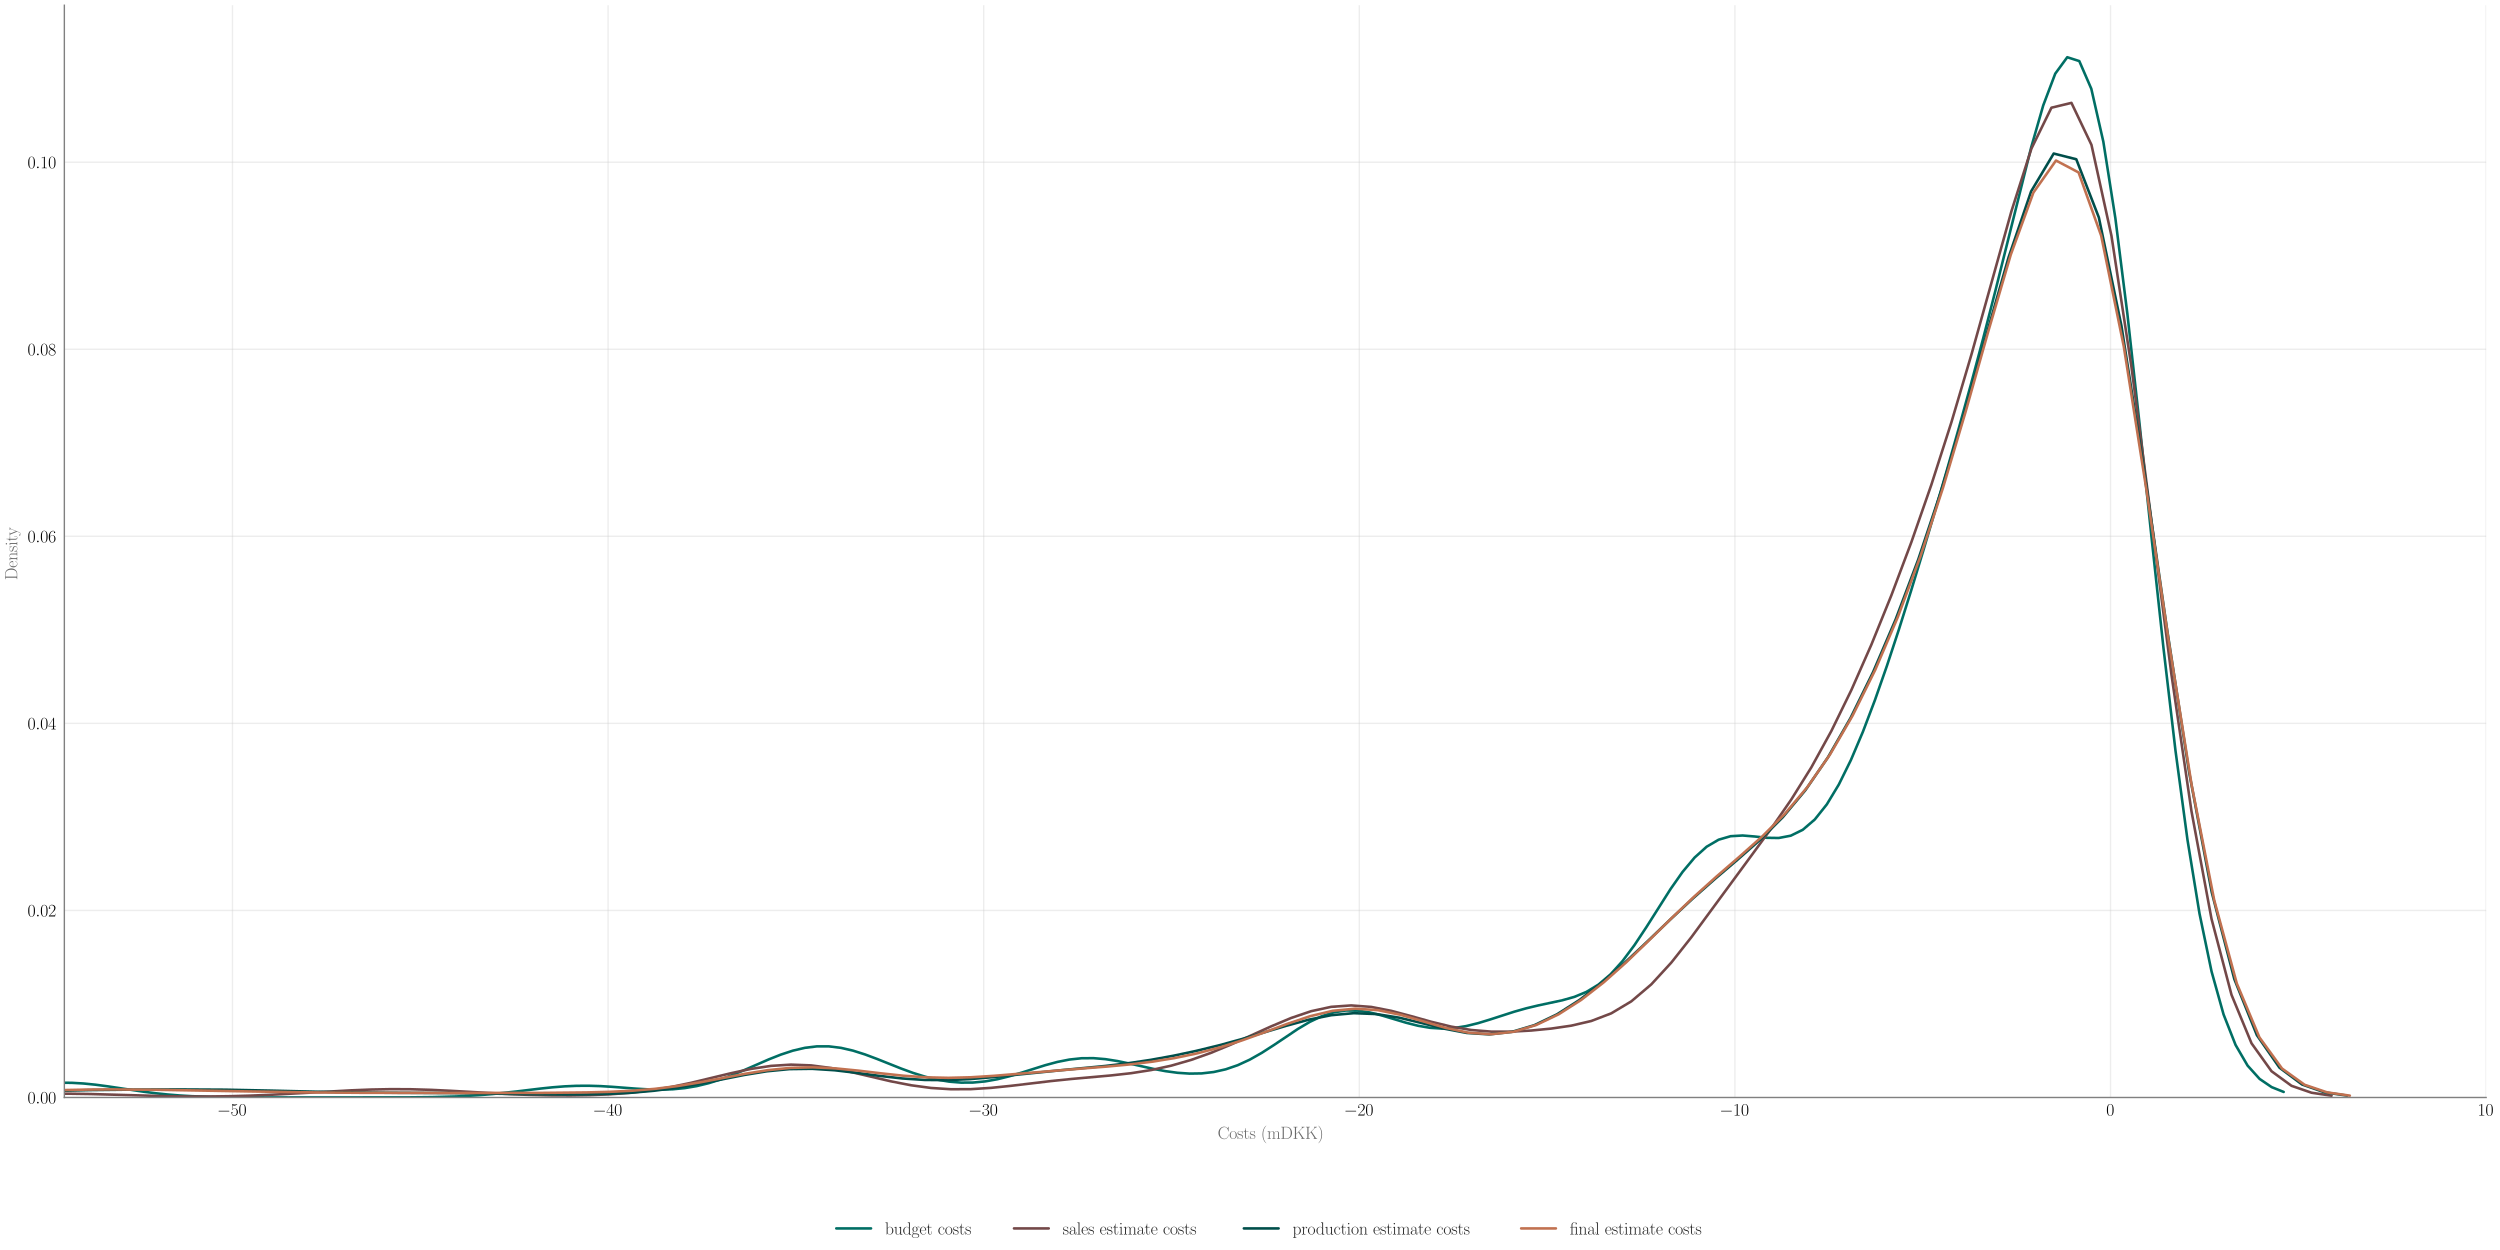 <?xml version="1.0" encoding="utf-8" standalone="no"?>
<!DOCTYPE svg PUBLIC "-//W3C//DTD SVG 1.1//EN"
  "http://www.w3.org/Graphics/SVG/1.1/DTD/svg11.dtd">
<svg xmlns:xlink="http://www.w3.org/1999/xlink" width="1440pt" height="720pt" viewBox="0 0 1440 720" xmlns="http://www.w3.org/2000/svg" version="1.1">
 <defs>
  <style type="text/css">*{stroke-linejoin: round; stroke-linecap: butt}</style>
 </defs>
 <g id="figure_1">
  <g id="patch_1">
   <path d="M 0 720 
L 1440 720 
L 1440 0 
L 0 0 
z
" style="fill: #ffffff"/>
  </g>
  <g id="axes_1">
   <g id="patch_2">
    <path d="M 37.067 632.147 
L 1432.018 632.147 
L 1432.018 3 
L 37.067 3 
z
" style="fill: #ffffff"/>
   </g>
   <g id="matplotlib.axis_1">
    <g id="xtick_1">
     <g id="line2d_1">
      <path d="M 133.905 632.147 
L 133.905 3 
" clip-path="url(#p90ccbe395f)" style="fill: none; stroke: #cccccc; stroke-opacity: 0.35; stroke-width: 0.8; stroke-linecap: round"/>
     </g>
     <g id="text_1">
      <!-- $\mathdefault{−50}$ -->
      <g transform="translate(125.049 642.566) scale(0.1 -0.1)">
       <defs>
        <path id="CMSY10-0" d="M 4218 1472 
C 4326 1472 4442 1472 4442 1600 
C 4442 1728 4326 1728 4218 1728 
L 755 1728 
C 646 1728 531 1728 531 1600 
C 531 1472 646 1472 755 1472 
L 4218 1472 
z
" transform="scale(0.016)"/>
        <path id="CMR17-35" d="M 730 3692 
C 794 3666 1056 3584 1325 3584 
C 1920 3584 2246 3911 2432 4100 
C 2432 4157 2432 4192 2394 4192 
C 2387 4192 2374 4192 2323 4163 
C 2099 4058 1837 3973 1517 3973 
C 1325 3973 1037 3999 723 4139 
C 653 4171 640 4171 634 4171 
C 602 4171 595 4164 595 4037 
L 595 2203 
C 595 2089 595 2057 659 2057 
C 691 2057 704 2070 736 2114 
C 941 2401 1222 2522 1542 2522 
C 1766 2522 2246 2382 2246 1289 
C 2246 1085 2246 715 2054 421 
C 1894 159 1645 25 1370 25 
C 947 25 518 320 403 814 
C 429 807 480 795 506 795 
C 589 795 749 840 749 1038 
C 749 1210 627 1280 506 1280 
C 358 1280 262 1190 262 1011 
C 262 454 704 -128 1382 -128 
C 2042 -128 2669 440 2669 1264 
C 2669 2030 2170 2624 1549 2624 
C 1222 2624 947 2503 730 2274 
L 730 3692 
z
" transform="scale(0.016)"/>
        <path id="CMR17-30" d="M 2688 2025 
C 2688 2416 2682 3080 2413 3591 
C 2176 4039 1798 4198 1466 4198 
C 1158 4198 768 4058 525 3597 
C 269 3118 243 2524 243 2025 
C 243 1661 250 1106 448 619 
C 723 -39 1216 -128 1466 -128 
C 1760 -128 2208 -7 2470 600 
C 2662 1042 2688 1559 2688 2025 
z
M 1466 -26 
C 1056 -26 813 325 723 812 
C 653 1188 653 1738 653 2096 
C 653 2588 653 2997 736 3387 
C 858 3929 1216 4096 1466 4096 
C 1728 4096 2067 3923 2189 3400 
C 2272 3036 2278 2607 2278 2096 
C 2278 1680 2278 1169 2202 792 
C 2067 95 1690 -26 1466 -26 
z
" transform="scale(0.016)"/>
       </defs>
       <use xlink:href="#CMSY10-0" transform="scale(0.996)"/>
       <use xlink:href="#CMR17-35" transform="translate(77.487 0) scale(0.996)"/>
       <use xlink:href="#CMR17-30" transform="translate(123.178 0) scale(0.996)"/>
      </g>
     </g>
    </g>
    <g id="xtick_2">
     <g id="line2d_2">
      <path d="M 350.257 632.147 
L 350.257 3 
" clip-path="url(#p90ccbe395f)" style="fill: none; stroke: #cccccc; stroke-opacity: 0.35; stroke-width: 0.8; stroke-linecap: round"/>
     </g>
     <g id="text_2">
      <!-- $\mathdefault{−40}$ -->
      <g transform="translate(341.402 642.566) scale(0.1 -0.1)">
       <defs>
        <path id="CMR17-34" d="M 2150 4122 
C 2150 4256 2144 4256 2029 4256 
L 128 1254 
L 128 1088 
L 1779 1088 
L 1779 457 
C 1779 224 1766 160 1318 160 
L 1197 160 
L 1197 0 
C 1402 0 1747 0 1965 0 
C 2182 0 2528 0 2733 0 
L 2733 160 
L 2611 160 
C 2163 160 2150 224 2150 457 
L 2150 1088 
L 2803 1088 
L 2803 1254 
L 2150 1254 
L 2150 4122 
z
M 1798 3703 
L 1798 1254 
L 256 1254 
L 1798 3703 
z
" transform="scale(0.016)"/>
       </defs>
       <use xlink:href="#CMSY10-0" transform="scale(0.996)"/>
       <use xlink:href="#CMR17-34" transform="translate(77.487 0) scale(0.996)"/>
       <use xlink:href="#CMR17-30" transform="translate(123.178 0) scale(0.996)"/>
      </g>
     </g>
    </g>
    <g id="xtick_3">
     <g id="line2d_3">
      <path d="M 566.61 632.147 
L 566.61 3 
" clip-path="url(#p90ccbe395f)" style="fill: none; stroke: #cccccc; stroke-opacity: 0.35; stroke-width: 0.8; stroke-linecap: round"/>
     </g>
     <g id="text_3">
      <!-- $\mathdefault{−30}$ -->
      <g transform="translate(557.754 642.566) scale(0.1 -0.1)">
       <defs>
        <path id="CMR17-33" d="M 1414 2157 
C 1984 2157 2234 1662 2234 1090 
C 2234 320 1824 25 1453 25 
C 1114 25 563 194 390 693 
C 422 680 454 680 486 680 
C 640 680 755 782 755 948 
C 755 1133 614 1216 486 1216 
C 378 1216 211 1165 211 926 
C 211 335 787 -128 1466 -128 
C 2176 -128 2720 430 2720 1085 
C 2720 1707 2208 2157 1600 2227 
C 2086 2328 2554 2756 2554 3329 
C 2554 3820 2048 4179 1472 4179 
C 890 4179 378 3829 378 3329 
C 378 3110 544 3072 627 3072 
C 762 3072 877 3155 877 3321 
C 877 3486 762 3569 627 3569 
C 602 3569 570 3569 544 3557 
C 730 3959 1235 4032 1459 4032 
C 1683 4032 2106 3925 2106 3320 
C 2106 3143 2080 2828 1862 2550 
C 1670 2304 1453 2304 1242 2284 
C 1210 2284 1062 2269 1037 2269 
C 992 2263 966 2257 966 2208 
C 966 2163 973 2157 1101 2157 
L 1414 2157 
z
" transform="scale(0.016)"/>
       </defs>
       <use xlink:href="#CMSY10-0" transform="scale(0.996)"/>
       <use xlink:href="#CMR17-33" transform="translate(77.487 0) scale(0.996)"/>
       <use xlink:href="#CMR17-30" transform="translate(123.178 0) scale(0.996)"/>
      </g>
     </g>
    </g>
    <g id="xtick_4">
     <g id="line2d_4">
      <path d="M 782.962 632.147 
L 782.962 3 
" clip-path="url(#p90ccbe395f)" style="fill: none; stroke: #cccccc; stroke-opacity: 0.35; stroke-width: 0.8; stroke-linecap: round"/>
     </g>
     <g id="text_4">
      <!-- $\mathdefault{−20}$ -->
      <g transform="translate(774.106 642.566) scale(0.1 -0.1)">
       <defs>
        <path id="CMR17-32" d="M 2669 989 
L 2554 989 
C 2490 536 2438 459 2413 420 
C 2381 369 1920 369 1830 369 
L 602 369 
C 832 619 1280 1072 1824 1597 
C 2214 1967 2669 2402 2669 3035 
C 2669 3790 2067 4224 1395 4224 
C 691 4224 262 3604 262 3030 
C 262 2780 448 2748 525 2748 
C 589 2748 781 2787 781 3010 
C 781 3207 614 3264 525 3264 
C 486 3264 448 3258 422 3245 
C 544 3790 915 4058 1306 4058 
C 1862 4058 2227 3617 2227 3035 
C 2227 2479 1901 2000 1536 1584 
L 262 146 
L 262 0 
L 2515 0 
L 2669 989 
z
" transform="scale(0.016)"/>
       </defs>
       <use xlink:href="#CMSY10-0" transform="scale(0.996)"/>
       <use xlink:href="#CMR17-32" transform="translate(77.487 0) scale(0.996)"/>
       <use xlink:href="#CMR17-30" transform="translate(123.178 0) scale(0.996)"/>
      </g>
     </g>
    </g>
    <g id="xtick_5">
     <g id="line2d_5">
      <path d="M 999.314 632.147 
L 999.314 3 
" clip-path="url(#p90ccbe395f)" style="fill: none; stroke: #cccccc; stroke-opacity: 0.35; stroke-width: 0.8; stroke-linecap: round"/>
     </g>
     <g id="text_5">
      <!-- $\mathdefault{−10}$ -->
      <g transform="translate(990.458 642.566) scale(0.1 -0.1)">
       <defs>
        <path id="CMR17-31" d="M 1702 4058 
C 1702 4192 1696 4192 1606 4192 
C 1357 3916 979 3827 621 3827 
C 602 3827 570 3827 563 3808 
C 557 3795 557 3782 557 3648 
C 755 3648 1088 3686 1344 3839 
L 1344 461 
C 1344 236 1331 160 781 160 
L 589 160 
L 589 0 
C 896 0 1216 0 1523 0 
C 1830 0 2150 0 2458 0 
L 2458 160 
L 2266 160 
C 1715 160 1702 230 1702 458 
L 1702 4058 
z
" transform="scale(0.016)"/>
       </defs>
       <use xlink:href="#CMSY10-0" transform="scale(0.996)"/>
       <use xlink:href="#CMR17-31" transform="translate(77.487 0) scale(0.996)"/>
       <use xlink:href="#CMR17-30" transform="translate(123.178 0) scale(0.996)"/>
      </g>
     </g>
    </g>
    <g id="xtick_6">
     <g id="line2d_6">
      <path d="M 1215.666 632.147 
L 1215.666 3 
" clip-path="url(#p90ccbe395f)" style="fill: none; stroke: #cccccc; stroke-opacity: 0.35; stroke-width: 0.8; stroke-linecap: round"/>
     </g>
     <g id="text_6">
      <!-- $\mathdefault{0}$ -->
      <g transform="translate(1213.176 642.566) scale(0.1 -0.1)">
       <use xlink:href="#CMR17-30" transform="scale(0.996)"/>
      </g>
     </g>
    </g>
    <g id="xtick_7">
     <g id="line2d_7">
      <path d="M 1432.018 632.147 
L 1432.018 3 
" clip-path="url(#p90ccbe395f)" style="fill: none; stroke: #cccccc; stroke-opacity: 0.35; stroke-width: 0.8; stroke-linecap: round"/>
     </g>
     <g id="text_7">
      <!-- $\mathdefault{10}$ -->
      <g transform="translate(1427.037 642.566) scale(0.1 -0.1)">
       <use xlink:href="#CMR17-31" transform="scale(0.996)"/>
       <use xlink:href="#CMR17-30" transform="translate(45.69 0) scale(0.996)"/>
      </g>
     </g>
    </g>
    <g id="text_8">
     <!-- Costs (mDKK) -->
     <g style="fill: #696969" transform="translate(701.348 655.975) scale(0.1 -0.1)">
      <defs>
       <path id="CMR17-43" d="M 3974 4289 
C 3974 4403 3968 4410 3930 4410 
C 3904 4410 3898 4403 3853 4327 
L 3571 3792 
C 3258 4187 2874 4416 2381 4416 
C 1286 4416 294 3456 294 2148 
C 294 826 1286 -128 2387 -128 
C 3366 -128 3974 730 3974 1461 
C 3974 1524 3974 1550 3917 1550 
C 3866 1550 3866 1531 3859 1474 
C 3808 585 3168 38 2477 38 
C 1824 38 781 495 781 2147 
C 781 3805 1843 4250 2464 4250 
C 3187 4250 3712 3628 3834 2745 
C 3846 2668 3846 2655 3904 2655 
C 3974 2655 3974 2668 3974 2783 
L 3974 4289 
z
" transform="scale(0.016)"/>
       <path id="CMR17-6f" d="M 2758 1356 
C 2758 2176 2163 2816 1466 2816 
C 768 2816 173 2176 173 1356 
C 173 551 768 -64 1466 -64 
C 2163 -64 2758 551 2758 1356 
z
M 1466 51 
C 1165 51 909 230 762 480 
C 602 767 582 1126 582 1408 
C 582 1677 595 2010 762 2298 
C 890 2509 1139 2714 1466 2714 
C 1754 2714 1997 2554 2150 2330 
C 2349 2029 2349 1607 2349 1408 
C 2349 1158 2336 775 2163 467 
C 1984 173 1709 51 1466 51 
z
" transform="scale(0.016)"/>
       <path id="CMR17-73" d="M 1978 2697 
C 1978 2813 1971 2819 1933 2819 
C 1907 2819 1901 2813 1824 2717 
C 1805 2691 1747 2626 1728 2601 
C 1523 2819 1235 2819 1126 2819 
C 416 2819 160 2447 160 2076 
C 160 1498 813 1365 998 1325 
C 1402 1243 1542 1217 1677 1101 
C 1760 1025 1901 884 1901 654 
C 1901 384 1747 38 1158 38 
C 602 38 403 460 288 1021 
C 269 1110 269 1117 218 1117 
C 166 1117 160 1110 160 983 
L 160 63 
C 160 -51 166 -58 205 -58 
C 237 -58 243 -51 275 0 
C 314 57 410 211 448 276 
C 576 103 800 -64 1158 -64 
C 1792 -64 2131 283 2131 784 
C 2131 1112 1958 1285 1875 1362 
C 1683 1561 1459 1606 1190 1657 
C 838 1735 390 1825 390 2217 
C 390 2383 480 2737 1126 2737 
C 1811 2737 1850 2094 1862 1888 
C 1869 1856 1901 1849 1920 1849 
C 1978 1849 1978 1869 1978 1978 
L 1978 2697 
z
" transform="scale(0.016)"/>
       <path id="CMR17-74" d="M 966 2560 
L 1862 2560 
L 1862 2725 
L 966 2725 
L 966 3904 
L 851 3904 
C 838 3245 614 2668 70 2668 
L 70 2560 
L 627 2560 
L 627 771 
C 627 650 627 -64 1370 -64 
C 1747 -64 1965 306 1965 777 
L 1965 1140 
L 1850 1140 
L 1850 783 
C 1850 344 1677 51 1408 51 
C 1222 51 966 178 966 758 
L 966 2560 
z
" transform="scale(0.016)"/>
       <path id="CMR17-28" d="M 1958 -1561 
C 1958 -1555 1958 -1542 1939 -1523 
C 1645 -1224 858 -407 858 1581 
C 858 3569 1632 4379 1946 4697 
C 1946 4704 1958 4717 1958 4736 
C 1958 4755 1939 4768 1914 4768 
C 1843 4768 1299 4296 986 3594 
C 666 2887 576 2199 576 1588 
C 576 1128 621 351 1005 -471 
C 1312 -1135 1837 -1600 1914 -1600 
C 1946 -1600 1958 -1587 1958 -1561 
z
" transform="scale(0.016)"/>
       <path id="CMR17-6d" d="M 4326 1933 
C 4326 2252 4269 2790 3507 2790 
C 3072 2790 2771 2496 2656 2151 
L 2650 2151 
C 2573 2676 2195 2790 1837 2790 
C 1331 2790 1069 2400 973 2144 
L 966 2144 
L 966 2790 
L 211 2720 
L 211 2554 
C 589 2554 646 2515 646 2208 
L 646 428 
C 646 184 621 153 211 153 
L 211 -13 
C 365 0 646 0 813 0 
C 979 0 1267 0 1421 -13 
L 1421 153 
C 1011 153 986 178 986 428 
L 986 1658 
C 986 2247 1344 2688 1792 2688 
C 2266 2688 2317 2266 2317 1958 
L 2317 428 
C 2317 184 2291 153 1882 153 
L 1882 -13 
C 2035 0 2317 0 2483 0 
C 2650 0 2938 0 3091 -13 
L 3091 153 
C 2682 153 2656 178 2656 428 
L 2656 1658 
C 2656 2247 3014 2688 3462 2688 
C 3936 2688 3987 2266 3987 1958 
L 3987 428 
C 3987 184 3962 153 3552 153 
L 3552 -13 
C 3706 0 3987 0 4154 0 
C 4320 0 4608 0 4762 -13 
L 4762 153 
C 4352 153 4326 178 4326 428 
L 4326 1933 
z
" transform="scale(0.016)"/>
       <path id="CMR17-44" d="M 333 4352 
L 333 4186 
C 774 4186 845 4186 845 3900 
L 845 452 
C 845 166 774 166 333 166 
L 333 0 
L 2368 0 
C 3398 0 4224 943 4224 2141 
C 4224 3346 3411 4352 2368 4352 
L 333 4352 
z
M 1523 166 
C 1267 166 1254 197 1254 414 
L 1254 3938 
C 1254 4155 1267 4186 1523 4186 
L 2240 4186 
C 2771 4186 3750 3874 3750 2141 
C 3750 1242 3488 879 3366 707 
C 3213 510 2848 166 2240 166 
L 1523 166 
z
" transform="scale(0.016)"/>
       <path id="CMR17-4b" d="M 2362 2675 
L 3469 3782 
C 3699 4006 3942 4186 4301 4186 
L 4301 4352 
C 4173 4352 4013 4352 3885 4352 
C 3712 4352 3411 4352 3245 4358 
L 3245 4192 
C 3411 4180 3437 4065 3437 4019 
C 3437 3975 3411 3905 3386 3867 
L 1261 1738 
L 1261 3900 
C 1261 4186 1331 4186 1773 4186 
L 1773 4352 
C 1587 4352 1248 4352 1050 4352 
C 851 4352 512 4352 326 4352 
L 326 4186 
C 768 4186 838 4186 838 3899 
L 838 446 
C 838 160 768 160 326 160 
L 326 0 
C 512 0 851 0 1050 0 
C 1248 0 1587 0 1773 0 
L 1773 160 
C 1331 160 1261 160 1261 447 
L 1261 1579 
L 2080 2390 
L 3290 537 
C 3328 473 3373 390 3373 326 
C 3373 160 3194 160 3110 160 
L 3110 0 
C 3315 0 3610 0 3821 0 
C 3974 0 4237 0 4384 -6 
L 4384 160 
C 4077 160 3981 198 3789 493 
L 2362 2675 
z
" transform="scale(0.016)"/>
       <path id="CMR17-29" d="M 1683 1581 
C 1683 2040 1638 2817 1254 3639 
C 947 4303 422 4768 346 4768 
C 326 4768 301 4761 301 4729 
C 301 4717 307 4710 314 4697 
C 621 4378 1402 3568 1402 1584 
C 1402 -407 627 -1217 314 -1537 
C 307 -1549 301 -1556 301 -1568 
C 301 -1600 326 -1600 346 -1600 
C 416 -1600 960 -1128 1274 -426 
C 1594 281 1683 969 1683 1581 
z
" transform="scale(0.016)"/>
      </defs>
      <use xlink:href="#CMR17-43" transform="scale(0.996)"/>
      <use xlink:href="#CMR17-6f" transform="translate(66.51 0) scale(0.996)"/>
      <use xlink:href="#CMR17-73" transform="translate(112.2 0) scale(0.996)"/>
      <use xlink:href="#CMR17-74" transform="translate(148.002 0) scale(0.996)"/>
      <use xlink:href="#CMR17-73" transform="translate(183.282 0) scale(0.996)"/>
      <use xlink:href="#CMR17-28" transform="translate(249.16 0) scale(0.996)"/>
      <use xlink:href="#CMR17-6d" transform="translate(284.441 0) scale(0.996)"/>
      <use xlink:href="#CMR17-44" transform="translate(361.36 0) scale(0.996)"/>
      <use xlink:href="#CMR17-4b" transform="translate(431.754 0) scale(0.996)"/>
      <use xlink:href="#CMR17-4b" transform="translate(503.428 0) scale(0.996)"/>
      <use xlink:href="#CMR17-29" transform="translate(575.103 0) scale(0.996)"/>
     </g>
    </g>
   </g>
   <g id="matplotlib.axis_2">
    <g id="ytick_1">
     <g id="line2d_8">
      <path d="M 37.067 632.147 
L 1432.018 632.147 
" clip-path="url(#p90ccbe395f)" style="fill: none; stroke: #cccccc; stroke-opacity: 0.35; stroke-width: 0.8; stroke-linecap: round"/>
     </g>
     <g id="text_9">
      <!-- $\mathdefault{0.00}$ -->
      <g transform="translate(15.856 635.606) scale(0.1 -0.1)">
       <defs>
        <path id="CMMI12-3a" d="M 1178 307 
C 1178 492 1024 619 870 619 
C 685 619 557 466 557 313 
C 557 128 710 0 864 0 
C 1050 0 1178 153 1178 307 
z
" transform="scale(0.016)"/>
       </defs>
       <use xlink:href="#CMR17-30" transform="scale(0.996)"/>
       <use xlink:href="#CMMI12-3a" transform="translate(45.69 0) scale(0.996)"/>
       <use xlink:href="#CMR17-30" transform="translate(72.788 0) scale(0.996)"/>
       <use xlink:href="#CMR17-30" transform="translate(118.478 0) scale(0.996)"/>
      </g>
     </g>
    </g>
    <g id="ytick_2">
     <g id="line2d_9">
      <path d="M 37.067 524.406 
L 1432.018 524.406 
" clip-path="url(#p90ccbe395f)" style="fill: none; stroke: #cccccc; stroke-opacity: 0.35; stroke-width: 0.8; stroke-linecap: round"/>
     </g>
     <g id="text_10">
      <!-- $\mathdefault{0.02}$ -->
      <g transform="translate(15.856 527.865) scale(0.1 -0.1)">
       <use xlink:href="#CMR17-30" transform="scale(0.996)"/>
       <use xlink:href="#CMMI12-3a" transform="translate(45.69 0) scale(0.996)"/>
       <use xlink:href="#CMR17-30" transform="translate(72.788 0) scale(0.996)"/>
       <use xlink:href="#CMR17-32" transform="translate(118.478 0) scale(0.996)"/>
      </g>
     </g>
    </g>
    <g id="ytick_3">
     <g id="line2d_10">
      <path d="M 37.067 416.664 
L 1432.018 416.664 
" clip-path="url(#p90ccbe395f)" style="fill: none; stroke: #cccccc; stroke-opacity: 0.35; stroke-width: 0.8; stroke-linecap: round"/>
     </g>
     <g id="text_11">
      <!-- $\mathdefault{0.04}$ -->
      <g transform="translate(15.856 420.123) scale(0.1 -0.1)">
       <use xlink:href="#CMR17-30" transform="scale(0.996)"/>
       <use xlink:href="#CMMI12-3a" transform="translate(45.69 0) scale(0.996)"/>
       <use xlink:href="#CMR17-30" transform="translate(72.788 0) scale(0.996)"/>
       <use xlink:href="#CMR17-34" transform="translate(118.478 0) scale(0.996)"/>
      </g>
     </g>
    </g>
    <g id="ytick_4">
     <g id="line2d_11">
      <path d="M 37.067 308.923 
L 1432.018 308.923 
" clip-path="url(#p90ccbe395f)" style="fill: none; stroke: #cccccc; stroke-opacity: 0.35; stroke-width: 0.8; stroke-linecap: round"/>
     </g>
     <g id="text_12">
      <!-- $\mathdefault{0.06}$ -->
      <g transform="translate(15.856 312.382) scale(0.1 -0.1)">
       <defs>
        <path id="CMR17-36" d="M 678 2176 
C 678 3690 1395 4032 1811 4032 
C 1946 4032 2272 4009 2400 3776 
C 2298 3776 2106 3776 2106 3553 
C 2106 3381 2246 3323 2336 3323 
C 2394 3323 2566 3348 2566 3560 
C 2566 3954 2246 4179 1805 4179 
C 1043 4179 243 3390 243 1984 
C 243 253 966 -128 1478 -128 
C 2099 -128 2688 427 2688 1283 
C 2688 2081 2170 2662 1517 2662 
C 1126 2662 838 2407 678 1960 
L 678 2176 
z
M 1478 25 
C 691 25 691 1200 691 1436 
C 691 1896 909 2560 1504 2560 
C 1613 2560 1926 2560 2138 2120 
C 2253 1870 2253 1609 2253 1289 
C 2253 944 2253 690 2118 434 
C 1978 171 1773 25 1478 25 
z
" transform="scale(0.016)"/>
       </defs>
       <use xlink:href="#CMR17-30" transform="scale(0.996)"/>
       <use xlink:href="#CMMI12-3a" transform="translate(45.69 0) scale(0.996)"/>
       <use xlink:href="#CMR17-30" transform="translate(72.788 0) scale(0.996)"/>
       <use xlink:href="#CMR17-36" transform="translate(118.478 0) scale(0.996)"/>
      </g>
     </g>
    </g>
    <g id="ytick_5">
     <g id="line2d_12">
      <path d="M 37.067 201.181 
L 1432.018 201.181 
" clip-path="url(#p90ccbe395f)" style="fill: none; stroke: #cccccc; stroke-opacity: 0.35; stroke-width: 0.8; stroke-linecap: round"/>
     </g>
     <g id="text_13">
      <!-- $\mathdefault{0.08}$ -->
      <g transform="translate(15.856 204.641) scale(0.1 -0.1)">
       <defs>
        <path id="CMR17-38" d="M 1741 2264 
C 2144 2467 2554 2773 2554 3263 
C 2554 3841 1990 4179 1472 4179 
C 890 4179 378 3759 378 3180 
C 378 3021 416 2747 666 2505 
C 730 2442 998 2251 1171 2130 
C 883 1983 211 1634 211 934 
C 211 279 838 -128 1459 -128 
C 2144 -128 2720 362 2720 1010 
C 2720 1590 2330 1857 2074 2029 
L 1741 2264 
z
M 902 2822 
C 851 2854 595 3051 595 3351 
C 595 3739 998 4032 1459 4032 
C 1965 4032 2336 3676 2336 3262 
C 2336 2669 1670 2331 1638 2331 
C 1632 2331 1626 2331 1574 2370 
L 902 2822 
z
M 2080 1519 
C 2176 1449 2483 1240 2483 851 
C 2483 381 2010 25 1472 25 
C 890 25 448 438 448 940 
C 448 1443 838 1862 1280 2060 
L 2080 1519 
z
" transform="scale(0.016)"/>
       </defs>
       <use xlink:href="#CMR17-30" transform="scale(0.996)"/>
       <use xlink:href="#CMMI12-3a" transform="translate(45.69 0) scale(0.996)"/>
       <use xlink:href="#CMR17-30" transform="translate(72.788 0) scale(0.996)"/>
       <use xlink:href="#CMR17-38" transform="translate(118.478 0) scale(0.996)"/>
      </g>
     </g>
    </g>
    <g id="ytick_6">
     <g id="line2d_13">
      <path d="M 37.067 93.44 
L 1432.018 93.44 
" clip-path="url(#p90ccbe395f)" style="fill: none; stroke: #cccccc; stroke-opacity: 0.35; stroke-width: 0.8; stroke-linecap: round"/>
     </g>
     <g id="text_14">
      <!-- $\mathdefault{0.10}$ -->
      <g transform="translate(15.856 96.899) scale(0.1 -0.1)">
       <use xlink:href="#CMR17-30" transform="scale(0.996)"/>
       <use xlink:href="#CMMI12-3a" transform="translate(45.69 0) scale(0.996)"/>
       <use xlink:href="#CMR17-31" transform="translate(72.788 0) scale(0.996)"/>
       <use xlink:href="#CMR17-30" transform="translate(118.478 0) scale(0.996)"/>
      </g>
     </g>
    </g>
    <g id="text_15">
     <!-- Density -->
     <g style="fill: #696969" transform="translate(9.919 334.137) rotate(-90) scale(0.1 -0.1)">
      <defs>
       <path id="CMR17-65" d="M 2438 1472 
C 2464 1498 2464 1511 2464 1576 
C 2464 2238 2118 2816 1389 2816 
C 710 2816 173 2169 173 1383 
C 173 551 781 -64 1459 -64 
C 2176 -64 2458 607 2458 740 
C 2458 784 2419 784 2406 784 
C 2362 784 2355 771 2330 696 
C 2189 265 1837 51 1504 51 
C 1229 51 954 203 781 480 
C 582 803 582 1176 582 1472 
L 2438 1472 
z
M 589 1568 
C 634 2505 1126 2714 1382 2714 
C 1818 2714 2112 2297 2118 1568 
L 589 1568 
z
" transform="scale(0.016)"/>
       <path id="CMR17-6e" d="M 2656 1933 
C 2656 2259 2592 2790 1837 2790 
C 1331 2790 1069 2400 973 2144 
L 966 2144 
L 966 2790 
L 211 2720 
L 211 2554 
C 589 2554 646 2515 646 2208 
L 646 428 
C 646 184 621 153 211 153 
L 211 -13 
C 365 0 646 0 813 0 
C 979 0 1267 0 1421 -13 
L 1421 153 
C 1011 153 986 178 986 428 
L 986 1658 
C 986 2247 1344 2688 1792 2688 
C 2266 2688 2317 2266 2317 1958 
L 2317 428 
C 2317 184 2291 153 1882 153 
L 1882 -13 
C 2035 0 2317 0 2483 0 
C 2650 0 2938 0 3091 -13 
L 3091 153 
C 2682 153 2656 178 2656 428 
L 2656 1933 
z
" transform="scale(0.016)"/>
       <path id="CMR17-69" d="M 992 3909 
C 992 4049 877 4170 730 4170 
C 589 4170 467 4056 467 3909 
C 467 3769 582 3648 730 3648 
C 870 3648 992 3763 992 3909 
z
M 243 2706 
L 243 2541 
C 602 2541 653 2502 653 2197 
L 653 427 
C 653 184 627 153 218 153 
L 218 -13 
C 371 0 646 0 806 0 
C 960 0 1222 0 1370 -13 
L 1370 153 
C 992 153 979 191 979 420 
L 979 2776 
L 243 2706 
z
" transform="scale(0.016)"/>
       <path id="CMR17-79" d="M 2496 2197 
C 2656 2586 2944 2586 3034 2586 
L 3034 2752 
C 2912 2752 2752 2752 2630 2752 
C 2496 2752 2285 2752 2157 2758 
L 2157 2592 
C 2400 2573 2406 2394 2406 2343 
C 2406 2280 2394 2248 2362 2171 
L 1664 449 
L 902 2306 
C 870 2382 870 2426 870 2433 
C 870 2573 1018 2586 1171 2586 
L 1171 2758 
C 1018 2752 742 2752 582 2752 
C 410 2752 205 2752 64 2758 
L 64 2586 
C 410 2586 448 2554 531 2350 
L 1485 15 
C 1197 -738 1030 -1178 627 -1178 
C 557 -1178 397 -1159 282 -1044 
C 429 -1031 493 -942 493 -833 
C 493 -725 416 -629 288 -629 
C 147 -629 77 -725 77 -840 
C 77 -1095 339 -1280 627 -1280 
C 998 -1280 1229 -922 1357 -604 
L 2496 2197 
z
" transform="scale(0.016)"/>
      </defs>
      <use xlink:href="#CMR17-44" transform="scale(0.996)"/>
      <use xlink:href="#CMR17-65" transform="translate(70.394 0) scale(0.996)"/>
      <use xlink:href="#CMR17-6e" transform="translate(110.879 0) scale(0.996)"/>
      <use xlink:href="#CMR17-73" transform="translate(161.775 0) scale(0.996)"/>
      <use xlink:href="#CMR17-69" transform="translate(197.576 0) scale(0.996)"/>
      <use xlink:href="#CMR17-74" transform="translate(222.447 0) scale(0.996)"/>
      <use xlink:href="#CMR17-79" transform="translate(255.125 0) scale(0.996)"/>
     </g>
    </g>
   </g>
   <g id="line2d_14">
    <path d="M -1 627.724 
L 20.439 624.634 
L 27.364 623.988 
L 34.289 623.663 
L 41.213 623.699 
L 48.138 624.093 
L 55.063 624.794 
L 61.988 625.719 
L 82.763 628.837 
L 89.688 629.715 
L 96.613 630.435 
L 103.537 630.994 
L 110.462 631.403 
L 124.312 631.875 
L 138.162 632.063 
L 165.862 632.142 
L 235.11 632.078 
L 248.96 631.925 
L 262.81 631.543 
L 269.735 631.213 
L 276.66 630.764 
L 283.585 630.187 
L 297.434 628.69 
L 311.284 627.02 
L 318.209 626.294 
L 325.134 625.745 
L 332.059 625.434 
L 338.984 625.39 
L 345.909 625.603 
L 352.834 626.02 
L 366.683 627.083 
L 373.608 627.486 
L 380.533 627.635 
L 387.458 627.421 
L 394.383 626.758 
L 401.308 625.592 
L 408.233 623.907 
L 415.158 621.731 
L 422.082 619.134 
L 429.007 616.233 
L 442.857 610.189 
L 449.782 607.448 
L 456.707 605.173 
L 463.632 603.547 
L 470.557 602.705 
L 477.482 602.715 
L 484.406 603.565 
L 491.331 605.165 
L 498.256 607.362 
L 505.181 609.956 
L 519.031 615.475 
L 525.956 618.006 
L 532.881 620.176 
L 539.806 621.875 
L 546.731 623.028 
L 553.655 623.589 
L 560.58 623.538 
L 567.505 622.879 
L 574.43 621.654 
L 581.355 619.947 
L 588.28 617.895 
L 602.13 613.535 
L 609.055 611.675 
L 615.979 610.304 
L 622.904 609.562 
L 629.829 609.499 
L 636.754 610.077 
L 643.679 611.172 
L 650.604 612.606 
L 664.454 615.699 
L 671.379 616.997 
L 678.303 617.934 
L 685.228 618.396 
L 692.153 618.279 
L 699.078 617.485 
L 706.003 615.928 
L 712.928 613.553 
L 719.853 610.361 
L 726.778 606.444 
L 733.703 601.99 
L 747.552 592.697 
L 754.477 588.59 
L 761.402 585.306 
L 768.327 583.087 
L 775.252 582.044 
L 782.177 582.138 
L 789.102 583.194 
L 796.027 584.932 
L 809.876 589.088 
L 816.801 590.84 
L 823.726 592.02 
L 830.651 592.467 
L 837.576 592.123 
L 844.501 591.03 
L 851.426 589.324 
L 858.351 587.213 
L 872.2 582.741 
L 879.125 580.783 
L 886.05 579.124 
L 899.9 576.158 
L 906.825 574.204 
L 913.75 571.345 
L 920.675 567.141 
L 927.6 561.275 
L 934.524 553.638 
L 941.449 544.385 
L 948.374 533.936 
L 962.224 512.104 
L 969.149 502.236 
L 976.074 493.967 
L 982.999 487.726 
L 989.924 483.669 
L 996.848 481.651 
L 1003.773 481.25 
L 1010.698 481.819 
L 1017.623 482.574 
L 1024.548 482.681 
L 1031.473 481.357 
L 1038.398 477.954 
L 1045.323 472.017 
L 1052.248 463.323 
L 1059.172 451.869 
L 1066.097 437.836 
L 1073.022 421.525 
L 1079.947 403.296 
L 1086.872 383.506 
L 1093.797 362.475 
L 1100.722 340.475 
L 1107.647 317.726 
L 1114.572 294.384 
L 1121.496 270.524 
L 1128.421 246.118 
L 1135.346 221.029 
L 1142.271 195.06 
L 1149.196 168.073 
L 1169.971 84.835 
L 1176.896 60.732 
L 1183.82 42.425 
L 1190.745 32.96 
L 1197.67 35.183 
L 1204.595 51.151 
L 1211.52 81.599 
L 1218.445 125.648 
L 1225.37 180.819 
L 1232.295 243.38 
L 1239.22 308.939 
L 1246.145 373.141 
L 1253.069 432.29 
L 1259.994 483.779 
L 1266.919 526.253 
L 1273.844 559.526 
L 1280.769 584.316 
L 1287.694 601.903 
L 1294.619 613.793 
L 1301.544 621.461 
L 1308.469 626.179 
L 1315.393 628.951 
L 1315.393 628.951 
" clip-path="url(#p90ccbe395f)" style="fill: none; stroke: #006e64; stroke-width: 1.5; stroke-linecap: round"/>
   </g>
   <g id="line2d_15">
    <path d="M -1 630.643 
L 17.702 630.131 
L 29.226 629.969 
L 40.75 629.98 
L 52.274 630.165 
L 98.37 631.465 
L 109.894 631.595 
L 121.418 631.574 
L 132.942 631.396 
L 144.466 631.066 
L 155.99 630.595 
L 179.038 629.34 
L 202.086 628.041 
L 213.61 627.578 
L 225.134 627.352 
L 236.659 627.41 
L 248.183 627.747 
L 259.707 628.304 
L 294.279 630.259 
L 305.803 630.702 
L 317.327 630.955 
L 328.851 630.998 
L 340.375 630.797 
L 351.899 630.293 
L 363.423 629.401 
L 374.947 628.028 
L 386.471 626.121 
L 397.995 623.712 
L 421.043 618.166 
L 432.567 615.699 
L 444.091 613.952 
L 455.615 613.227 
L 467.139 613.656 
L 478.663 615.163 
L 490.187 617.475 
L 513.235 622.863 
L 524.759 625.111 
L 536.283 626.666 
L 547.807 627.405 
L 559.331 627.343 
L 570.855 626.611 
L 582.379 625.426 
L 605.427 622.689 
L 616.951 621.503 
L 639.999 619.444 
L 651.524 618.16 
L 663.048 616.357 
L 674.572 613.838 
L 686.096 610.511 
L 697.62 606.397 
L 709.144 601.624 
L 732.192 591.184 
L 743.716 586.346 
L 755.24 582.442 
L 766.764 579.94 
L 778.288 579.122 
L 789.812 579.987 
L 801.336 582.229 
L 812.86 585.296 
L 824.384 588.533 
L 835.908 591.333 
L 847.432 593.277 
L 858.956 594.209 
L 870.48 594.232 
L 882.004 593.586 
L 893.528 592.46 
L 905.052 590.777 
L 916.576 588.094 
L 928.1 583.679 
L 939.624 576.785 
L 951.148 566.992 
L 962.672 554.449 
L 974.196 539.871 
L 1008.768 492.859 
L 1020.292 477.115 
L 1031.816 460.456 
L 1043.34 441.983 
L 1054.864 421.053 
L 1066.389 397.453 
L 1077.913 371.319 
L 1089.437 342.888 
L 1100.961 312.236 
L 1112.485 279.151 
L 1124.009 243.23 
L 1135.533 204.259 
L 1158.581 121.674 
L 1170.105 85.578 
L 1181.629 62.035 
L 1193.153 59.253 
L 1204.677 83.425 
L 1216.201 135.827 
L 1227.725 211.406 
L 1250.773 388.704 
L 1262.297 467.296 
L 1273.821 529.222 
L 1285.345 573.012 
L 1296.869 600.928 
L 1308.393 617.02 
L 1319.917 625.425 
L 1331.441 629.41 
L 1342.965 631.126 
L 1342.965 631.126 
" clip-path="url(#p90ccbe395f)" style="fill: none; stroke: #734848; stroke-width: 1.5; stroke-linecap: round"/>
   </g>
   <g id="line2d_16">
    <path d="M -1 629.921 
L 38.572 628.209 
L 51.577 627.891 
L 77.585 627.605 
L 103.593 627.511 
L 129.601 627.656 
L 155.61 628.185 
L 194.622 629.125 
L 220.63 629.41 
L 259.643 629.608 
L 298.655 630.149 
L 324.663 630.424 
L 337.667 630.371 
L 350.672 630.074 
L 363.676 629.416 
L 376.68 628.276 
L 389.684 626.573 
L 402.688 624.336 
L 428.696 619.178 
L 441.7 617.061 
L 454.705 615.806 
L 467.709 615.63 
L 480.713 616.467 
L 493.717 617.993 
L 506.721 619.729 
L 519.725 621.198 
L 532.729 622.054 
L 545.734 622.155 
L 558.738 621.553 
L 571.742 620.45 
L 610.754 616.482 
L 636.762 613.987 
L 649.767 612.428 
L 662.771 610.486 
L 675.775 608.126 
L 688.779 605.362 
L 701.783 602.203 
L 714.787 598.657 
L 740.796 590.885 
L 753.8 587.35 
L 766.804 584.752 
L 779.808 583.588 
L 792.812 584.102 
L 805.816 586.164 
L 818.82 589.244 
L 831.824 592.505 
L 844.829 594.979 
L 857.833 595.794 
L 870.837 594.364 
L 883.841 590.475 
L 896.845 584.237 
L 909.849 575.933 
L 922.853 565.904 
L 935.858 554.533 
L 948.862 542.31 
L 961.866 529.842 
L 974.87 517.713 
L 987.874 506.221 
L 1000.878 495.141 
L 1013.882 483.688 
L 1026.886 470.732 
L 1039.891 455.169 
L 1052.895 436.228 
L 1065.899 413.563 
L 1078.903 387.094 
L 1091.907 356.741 
L 1104.911 322.249 
L 1117.915 283.296 
L 1130.92 239.991 
L 1143.924 193.74 
L 1156.928 148.27 
L 1169.932 110.209 
L 1182.936 88.438 
L 1195.94 91.738 
L 1208.944 125.29 
L 1221.948 187.717 
L 1234.953 270.538 
L 1247.957 360.69 
L 1260.961 444.946 
L 1273.965 513.936 
L 1286.969 563.96 
L 1299.973 596.284 
L 1312.977 614.971 
L 1325.982 624.665 
L 1338.986 629.184 
L 1351.99 631.082 
L 1351.99 631.082 
" clip-path="url(#p90ccbe395f)" style="fill: none; stroke: #004e4a; stroke-width: 1.5; stroke-linecap: round"/>
   </g>
   <g id="line2d_17">
    <path d="M -1 629.471 
L 38.55 627.841 
L 51.569 627.581 
L 64.588 627.503 
L 90.627 627.726 
L 142.704 628.647 
L 181.762 629.247 
L 207.801 629.46 
L 259.878 629.55 
L 311.955 629.503 
L 337.994 629.233 
L 351.013 628.892 
L 364.032 628.26 
L 377.052 627.195 
L 390.071 625.593 
L 403.09 623.468 
L 429.129 618.503 
L 442.148 616.415 
L 455.167 615.104 
L 468.187 614.774 
L 481.206 615.383 
L 494.225 616.664 
L 507.245 618.21 
L 520.264 619.606 
L 533.283 620.534 
L 546.303 620.83 
L 559.322 620.502 
L 572.341 619.688 
L 624.418 615.375 
L 637.438 614.358 
L 650.457 613.144 
L 663.476 611.558 
L 676.496 609.461 
L 689.515 606.746 
L 702.534 603.336 
L 715.553 599.216 
L 728.573 594.533 
L 741.592 589.687 
L 754.611 585.331 
L 767.631 582.225 
L 780.65 580.988 
L 793.669 581.851 
L 806.689 584.531 
L 832.727 592.059 
L 845.747 594.82 
L 858.766 595.727 
L 871.785 594.303 
L 884.804 590.425 
L 897.824 584.213 
L 910.843 575.894 
L 923.862 565.741 
L 936.882 554.12 
L 949.901 541.568 
L 962.92 528.767 
L 975.94 516.357 
L 988.959 504.647 
L 1001.978 493.4 
L 1014.997 481.827 
L 1028.017 468.833 
L 1041.036 453.357 
L 1054.055 434.634 
L 1067.075 412.237 
L 1080.094 385.93 
L 1093.113 355.477 
L 1106.133 320.566 
L 1119.152 281.001 
L 1132.171 237.212 
L 1145.191 191.057 
L 1158.21 146.692 
L 1171.229 110.943 
L 1184.248 92.462 
L 1197.268 99.334 
L 1210.287 135.784 
L 1223.306 199.621 
L 1236.326 282.062 
L 1249.345 370.369 
L 1262.364 452.046 
L 1275.384 518.492 
L 1288.403 566.509 
L 1301.422 597.516 
L 1314.442 615.477 
L 1327.461 624.833 
L 1340.48 629.224 
L 1353.499 631.084 
L 1353.499 631.084 
" clip-path="url(#p90ccbe395f)" style="fill: none; stroke: #c17150; stroke-width: 1.5; stroke-linecap: round"/>
   </g>
   <g id="patch_3">
    <path d="M 37.067 632.147 
L 37.067 3 
" style="fill: none; stroke: #808080; stroke-width: 0.8; stroke-linejoin: miter; stroke-linecap: square"/>
   </g>
   <g id="patch_4">
    <path d="M 37.067 632.147 
L 1432.018 632.147 
" style="fill: none; stroke: #808080; stroke-width: 0.8; stroke-linejoin: miter; stroke-linecap: square"/>
   </g>
   <g id="legend_1">
    <g id="patch_5">
     <path d="M 479.71 716.999 
L 989.376 716.999 
Q 991.376 716.999 991.376 714.999 
L 991.376 702.062 
Q 991.376 700.062 989.376 700.062 
L 479.71 700.062 
Q 477.71 700.062 477.71 702.062 
L 477.71 714.999 
Q 477.71 716.999 479.71 716.999 
z
" style="fill: #ffffff; opacity: 0.8"/>
    </g>
    <g id="line2d_18">
     <path d="M 481.71 707.562 
L 491.71 707.562 
L 501.71 707.562 
" style="fill: none; stroke: #006e64; stroke-width: 1.5; stroke-linecap: round"/>
    </g>
    <g id="text_16">
     <!-- budget costs -->
     <g style="fill: #262626" transform="translate(509.71 711.062) scale(0.1 -0.1)">
      <defs>
       <path id="CMR17-62" d="M 960 4396 
L 198 4326 
L 198 4160 
C 576 4160 634 4122 634 3817 
L 634 -13 
L 749 -13 
L 934 441 
C 1120 141 1395 -64 1766 -64 
C 2406 -64 3053 500 3053 1370 
C 3053 2188 2477 2790 1830 2790 
C 1434 2790 1152 2579 960 2330 
L 960 4396 
z
M 973 2004 
C 973 2118 973 2138 1062 2272 
C 1312 2657 1670 2688 1792 2688 
C 1984 2688 2643 2585 2643 1376 
C 2643 108 1888 38 1734 38 
C 1536 38 1248 114 1043 486 
C 973 608 973 621 973 735 
L 973 2004 
z
" transform="scale(0.016)"/>
       <path id="CMR17-75" d="M 1882 2693 
L 1882 2528 
C 2259 2528 2317 2489 2317 2186 
L 2317 1032 
C 2317 500 2029 38 1555 38 
C 1030 38 986 348 986 678 
L 986 2763 
L 211 2693 
L 211 2528 
C 467 2528 640 2528 646 2274 
L 646 1058 
C 646 633 646 361 813 183 
C 896 101 1056 -64 1517 -64 
C 2061 -64 2272 377 2323 506 
L 2330 506 
L 2330 -63 
L 3091 -63 
L 3091 128 
C 2714 128 2656 166 2656 473 
L 2656 2763 
L 1882 2693 
z
" transform="scale(0.016)"/>
       <path id="CMR17-64" d="M 1869 4326 
L 1869 4160 
C 2246 4160 2304 4122 2304 3820 
L 2304 2345 
C 2278 2377 2016 2790 1498 2790 
C 845 2790 211 2208 211 1364 
C 211 525 806 -64 1434 -64 
C 1978 -64 2259 337 2291 380 
L 2291 -63 
L 3066 -63 
L 3066 128 
C 2688 128 2630 166 2630 473 
L 2630 4396 
L 1869 4326 
z
M 2291 755 
C 2291 563 2176 390 2029 262 
C 1811 70 1594 38 1472 38 
C 1286 38 621 134 621 1356 
C 621 2612 1363 2688 1530 2688 
C 1824 2688 2061 2522 2208 2291 
C 2291 2157 2291 2138 2291 2023 
L 2291 755 
z
" transform="scale(0.016)"/>
       <path id="CMR17-67" d="M 710 1164 
C 832 1068 1043 960 1299 960 
C 1805 960 2240 1357 2240 1888 
C 2240 2054 2189 2310 1997 2509 
C 2176 2692 2438 2752 2586 2752 
C 2611 2752 2650 2752 2682 2734 
C 2656 2728 2598 2703 2598 2605 
C 2598 2527 2656 2471 2739 2471 
C 2835 2471 2886 2533 2886 2614 
C 2886 2731 2790 2854 2586 2854 
C 2330 2854 2106 2738 1926 2580 
C 1734 2753 1504 2816 1299 2816 
C 794 2816 358 2419 358 1888 
C 358 1522 570 1292 634 1228 
C 442 1004 442 743 442 711 
C 442 545 506 302 723 168 
C 390 85 128 -169 128 -486 
C 128 -943 736 -1280 1466 -1280 
C 2170 -1280 2803 -956 2803 -479 
C 2803 384 1856 384 1363 384 
C 1216 384 954 384 922 391 
C 723 423 589 602 589 826 
C 589 883 589 1024 710 1164 
z
M 1299 1068 
C 736 1068 736 1760 736 1889 
C 736 2016 736 2708 1299 2708 
C 1862 2708 1862 2016 1862 1889 
C 1862 1760 1862 1068 1299 1068 
z
M 1466 -1171 
C 826 -1171 384 -835 384 -486 
C 384 -289 493 -105 634 -4 
C 794 104 858 104 1293 104 
C 1818 104 2547 104 2547 -486 
C 2547 -835 2106 -1171 1466 -1171 
z
" transform="scale(0.016)"/>
       <path id="CMR17-63" d="M 2234 2240 
C 2112 2240 1933 2240 1933 2017 
C 1933 1838 2080 1787 2163 1787 
C 2208 1787 2394 1807 2394 2024 
C 2394 2467 1958 2803 1466 2803 
C 787 2803 211 2178 211 1363 
C 211 516 813 -64 1466 -64 
C 2259 -64 2458 677 2458 748 
C 2458 774 2451 793 2406 793 
C 2362 793 2355 787 2330 703 
C 2163 180 1798 51 1523 51 
C 1114 51 621 427 621 1369 
C 621 2338 1094 2688 1472 2688 
C 1722 2688 2093 2573 2234 2240 
z
" transform="scale(0.016)"/>
      </defs>
      <use xlink:href="#CMR17-62" transform="scale(0.996)"/>
      <use xlink:href="#CMR17-75" transform="translate(50.895 0) scale(0.996)"/>
      <use xlink:href="#CMR17-64" transform="translate(101.791 0) scale(0.996)"/>
      <use xlink:href="#CMR17-67" transform="translate(152.686 0) scale(0.996)"/>
      <use xlink:href="#CMR17-65" transform="translate(198.377 0) scale(0.996)"/>
      <use xlink:href="#CMR17-74" transform="translate(238.862 0) scale(0.996)"/>
      <use xlink:href="#CMR17-63" transform="translate(304.219 0) scale(0.996)"/>
      <use xlink:href="#CMR17-6f" transform="translate(344.705 0) scale(0.996)"/>
      <use xlink:href="#CMR17-73" transform="translate(390.395 0) scale(0.996)"/>
      <use xlink:href="#CMR17-74" transform="translate(426.196 0) scale(0.996)"/>
      <use xlink:href="#CMR17-73" transform="translate(461.477 0) scale(0.996)"/>
     </g>
    </g>
    <g id="line2d_19">
     <path d="M 584.062 707.562 
L 594.062 707.562 
L 604.062 707.562 
" style="fill: none; stroke: #734848; stroke-width: 1.5; stroke-linecap: round"/>
    </g>
    <g id="text_17">
     <!-- sales estimate costs -->
     <g style="fill: #262626" transform="translate(612.062 711.062) scale(0.1 -0.1)">
      <defs>
       <path id="CMR17-61" d="M 2304 1653 
C 2304 2072 2304 2294 2035 2543 
C 1798 2752 1523 2816 1306 2816 
C 800 2816 435 2407 435 1971 
C 435 1728 627 1728 666 1728 
C 749 1728 896 1778 896 1954 
C 896 2112 774 2181 666 2181 
C 640 2181 608 2174 589 2168 
C 723 2592 1069 2714 1293 2714 
C 1613 2714 1965 2429 1965 1885 
L 1965 1600 
C 1587 1600 1133 1549 774 1357 
C 371 1133 256 813 256 570 
C 256 77 832 -64 1171 -64 
C 1523 -64 1850 139 1990 511 
C 2003 233 2182 -18 2464 -18 
C 2598 -18 2938 70 2938 567 
L 2938 920 
L 2822 920 
L 2822 562 
C 2822 178 2650 128 2566 128 
C 2304 128 2304 458 2304 738 
L 2304 1653 
z
M 1965 870 
C 1965 317 1568 38 1216 38 
C 896 38 646 275 646 570 
C 646 761 730 1100 1101 1305 
C 1408 1478 1760 1504 1965 1504 
L 1965 870 
z
" transform="scale(0.016)"/>
       <path id="CMR17-6c" d="M 979 4396 
L 218 4326 
L 218 4160 
C 595 4160 653 4122 653 3817 
L 653 426 
C 653 184 627 153 218 153 
L 218 -13 
C 371 0 653 0 813 0 
C 979 0 1261 0 1414 -13 
L 1414 153 
C 1005 153 979 178 979 426 
L 979 4396 
z
" transform="scale(0.016)"/>
      </defs>
      <use xlink:href="#CMR17-73" transform="scale(0.996)"/>
      <use xlink:href="#CMR17-61" transform="translate(35.801 0) scale(0.996)"/>
      <use xlink:href="#CMR17-6c" transform="translate(81.492 0) scale(0.996)"/>
      <use xlink:href="#CMR17-65" transform="translate(106.363 0) scale(0.996)"/>
      <use xlink:href="#CMR17-73" transform="translate(146.849 0) scale(0.996)"/>
      <use xlink:href="#CMR17-65" transform="translate(212.726 0) scale(0.996)"/>
      <use xlink:href="#CMR17-73" transform="translate(253.211 0) scale(0.996)"/>
      <use xlink:href="#CMR17-74" transform="translate(289.013 0) scale(0.996)"/>
      <use xlink:href="#CMR17-69" transform="translate(324.294 0) scale(0.996)"/>
      <use xlink:href="#CMR17-6d" transform="translate(349.165 0) scale(0.996)"/>
      <use xlink:href="#CMR17-61" transform="translate(426.084 0) scale(0.996)"/>
      <use xlink:href="#CMR17-74" transform="translate(471.775 0) scale(0.996)"/>
      <use xlink:href="#CMR17-65" transform="translate(507.055 0) scale(0.996)"/>
      <use xlink:href="#CMR17-63" transform="translate(577.617 0) scale(0.996)"/>
      <use xlink:href="#CMR17-6f" transform="translate(618.103 0) scale(0.996)"/>
      <use xlink:href="#CMR17-73" transform="translate(663.793 0) scale(0.996)"/>
      <use xlink:href="#CMR17-74" transform="translate(699.595 0) scale(0.996)"/>
      <use xlink:href="#CMR17-73" transform="translate(734.875 0) scale(0.996)"/>
     </g>
    </g>
    <g id="line2d_20">
     <path d="M 716.468 707.562 
L 726.468 707.562 
L 736.468 707.562 
" style="fill: none; stroke: #004e4a; stroke-width: 1.5; stroke-linecap: round"/>
    </g>
    <g id="text_18">
     <!-- production estimate costs -->
     <g style="fill: #262626" transform="translate(744.468 711.062) scale(0.1 -0.1)">
      <defs>
       <path id="CMR17-70" d="M 1408 -1063 
C 998 -1063 973 -1037 973 -789 
L 973 402 
C 1158 134 1427 -38 1766 -38 
C 2406 -38 3053 523 3053 1388 
C 3053 2191 2496 2802 1837 2802 
C 1453 2802 1139 2592 960 2338 
L 960 2802 
L 198 2732 
L 198 2567 
C 576 2567 634 2528 634 2223 
L 634 -789 
C 634 -1031 608 -1063 198 -1063 
L 198 -1228 
C 352 -1216 634 -1216 800 -1216 
C 966 -1216 1254 -1216 1408 -1228 
L 1408 -1063 
z
M 973 2012 
C 973 2102 973 2235 1222 2471 
C 1254 2497 1472 2688 1792 2688 
C 2259 2688 2643 2108 2643 1382 
C 2643 656 2234 64 1728 64 
C 1498 64 1248 172 1056 472 
C 973 612 973 650 973 752 
L 973 2012 
z
" transform="scale(0.016)"/>
       <path id="CMR17-72" d="M 960 1497 
C 960 2112 1222 2688 1702 2688 
C 1747 2688 1792 2682 1837 2662 
C 1837 2662 1696 2617 1696 2452 
C 1696 2298 1818 2234 1914 2234 
C 1990 2234 2131 2279 2131 2458 
C 2131 2663 1926 2790 1709 2790 
C 1222 2790 1011 2317 947 2093 
L 941 2093 
L 941 2790 
L 198 2720 
L 198 2554 
C 576 2554 634 2515 634 2208 
L 634 428 
C 634 184 608 153 198 153 
L 198 -13 
C 352 0 646 0 813 0 
C 998 0 1325 0 1498 -13 
L 1498 153 
C 1037 153 960 153 960 440 
L 960 1497 
z
" transform="scale(0.016)"/>
      </defs>
      <use xlink:href="#CMR17-70" transform="scale(0.996)"/>
      <use xlink:href="#CMR17-72" transform="translate(50.895 0) scale(0.996)"/>
      <use xlink:href="#CMR17-6f" transform="translate(86.176 0) scale(0.996)"/>
      <use xlink:href="#CMR17-64" transform="translate(134.469 0) scale(0.996)"/>
      <use xlink:href="#CMR17-75" transform="translate(185.364 0) scale(0.996)"/>
      <use xlink:href="#CMR17-63" transform="translate(236.26 0) scale(0.996)"/>
      <use xlink:href="#CMR17-74" transform="translate(276.745 0) scale(0.996)"/>
      <use xlink:href="#CMR17-69" transform="translate(312.026 0) scale(0.996)"/>
      <use xlink:href="#CMR17-6f" transform="translate(336.897 0) scale(0.996)"/>
      <use xlink:href="#CMR17-6e" transform="translate(382.588 0) scale(0.996)"/>
      <use xlink:href="#CMR17-65" transform="translate(463.559 0) scale(0.996)"/>
      <use xlink:href="#CMR17-73" transform="translate(504.045 0) scale(0.996)"/>
      <use xlink:href="#CMR17-74" transform="translate(539.846 0) scale(0.996)"/>
      <use xlink:href="#CMR17-69" transform="translate(575.127 0) scale(0.996)"/>
      <use xlink:href="#CMR17-6d" transform="translate(599.998 0) scale(0.996)"/>
      <use xlink:href="#CMR17-61" transform="translate(676.918 0) scale(0.996)"/>
      <use xlink:href="#CMR17-74" transform="translate(722.608 0) scale(0.996)"/>
      <use xlink:href="#CMR17-65" transform="translate(757.889 0) scale(0.996)"/>
      <use xlink:href="#CMR17-63" transform="translate(828.45 0) scale(0.996)"/>
      <use xlink:href="#CMR17-6f" transform="translate(868.936 0) scale(0.996)"/>
      <use xlink:href="#CMR17-73" transform="translate(914.627 0) scale(0.996)"/>
      <use xlink:href="#CMR17-74" transform="translate(950.428 0) scale(0.996)"/>
      <use xlink:href="#CMR17-73" transform="translate(985.709 0) scale(0.996)"/>
     </g>
    </g>
    <g id="line2d_21">
     <path d="M 876.188 707.562 
L 886.188 707.562 
L 896.188 707.562 
" style="fill: none; stroke: #c17150; stroke-width: 1.5; stroke-linecap: round"/>
    </g>
    <g id="text_19">
     <!-- final estimate costs -->
     <g style="fill: #262626" transform="translate(904.188 711.062) scale(0.1 -0.1)">
      <defs>
       <path id="CMR17-c" d="M 2554 2764 
C 2400 2764 1926 2764 1805 2739 
C 1766 2725 1754 2725 1677 2725 
L 947 2725 
L 947 3469 
C 947 4073 1434 4352 1818 4352 
C 1939 4352 2214 4320 2355 4101 
C 2291 4101 2086 4101 2086 3878 
C 2086 3725 2189 3648 2317 3648 
C 2432 3648 2547 3712 2547 3885 
C 2547 4205 2240 4454 1843 4454 
C 1338 4454 634 4168 634 3469 
L 634 2725 
L 122 2725 
L 122 2560 
L 634 2560 
L 634 427 
C 634 184 608 153 198 153 
L 198 -13 
C 352 0 634 0 794 0 
C 960 0 1242 0 1395 -13 
L 1395 153 
C 986 153 960 178 960 427 
L 960 2560 
L 1901 2560 
C 2176 2560 2227 2502 2227 2222 
L 2227 427 
C 2227 184 2202 153 1792 153 
L 1792 -13 
C 1946 0 2227 0 2387 0 
C 2554 0 2835 0 2989 -13 
L 2989 153 
C 2579 153 2554 178 2554 427 
L 2554 2764 
z
" transform="scale(0.016)"/>
      </defs>
      <use xlink:href="#CMR17-c" transform="scale(0.996)"/>
      <use xlink:href="#CMR17-6e" transform="translate(49.742 0) scale(0.996)"/>
      <use xlink:href="#CMR17-61" transform="translate(100.638 0) scale(0.996)"/>
      <use xlink:href="#CMR17-6c" transform="translate(146.328 0) scale(0.996)"/>
      <use xlink:href="#CMR17-65" transform="translate(201.275 0) scale(0.996)"/>
      <use xlink:href="#CMR17-73" transform="translate(241.761 0) scale(0.996)"/>
      <use xlink:href="#CMR17-74" transform="translate(277.562 0) scale(0.996)"/>
      <use xlink:href="#CMR17-69" transform="translate(312.843 0) scale(0.996)"/>
      <use xlink:href="#CMR17-6d" transform="translate(337.714 0) scale(0.996)"/>
      <use xlink:href="#CMR17-61" transform="translate(414.634 0) scale(0.996)"/>
      <use xlink:href="#CMR17-74" transform="translate(460.324 0) scale(0.996)"/>
      <use xlink:href="#CMR17-65" transform="translate(495.605 0) scale(0.996)"/>
      <use xlink:href="#CMR17-63" transform="translate(566.166 0) scale(0.996)"/>
      <use xlink:href="#CMR17-6f" transform="translate(606.652 0) scale(0.996)"/>
      <use xlink:href="#CMR17-73" transform="translate(652.343 0) scale(0.996)"/>
      <use xlink:href="#CMR17-74" transform="translate(688.144 0) scale(0.996)"/>
      <use xlink:href="#CMR17-73" transform="translate(723.425 0) scale(0.996)"/>
     </g>
    </g>
   </g>
  </g>
 </g>
 <defs>
  <clipPath id="p90ccbe395f">
   <rect x="37.067" y="3" width="1394.951" height="629.147"/>
  </clipPath>
 </defs>
</svg>
